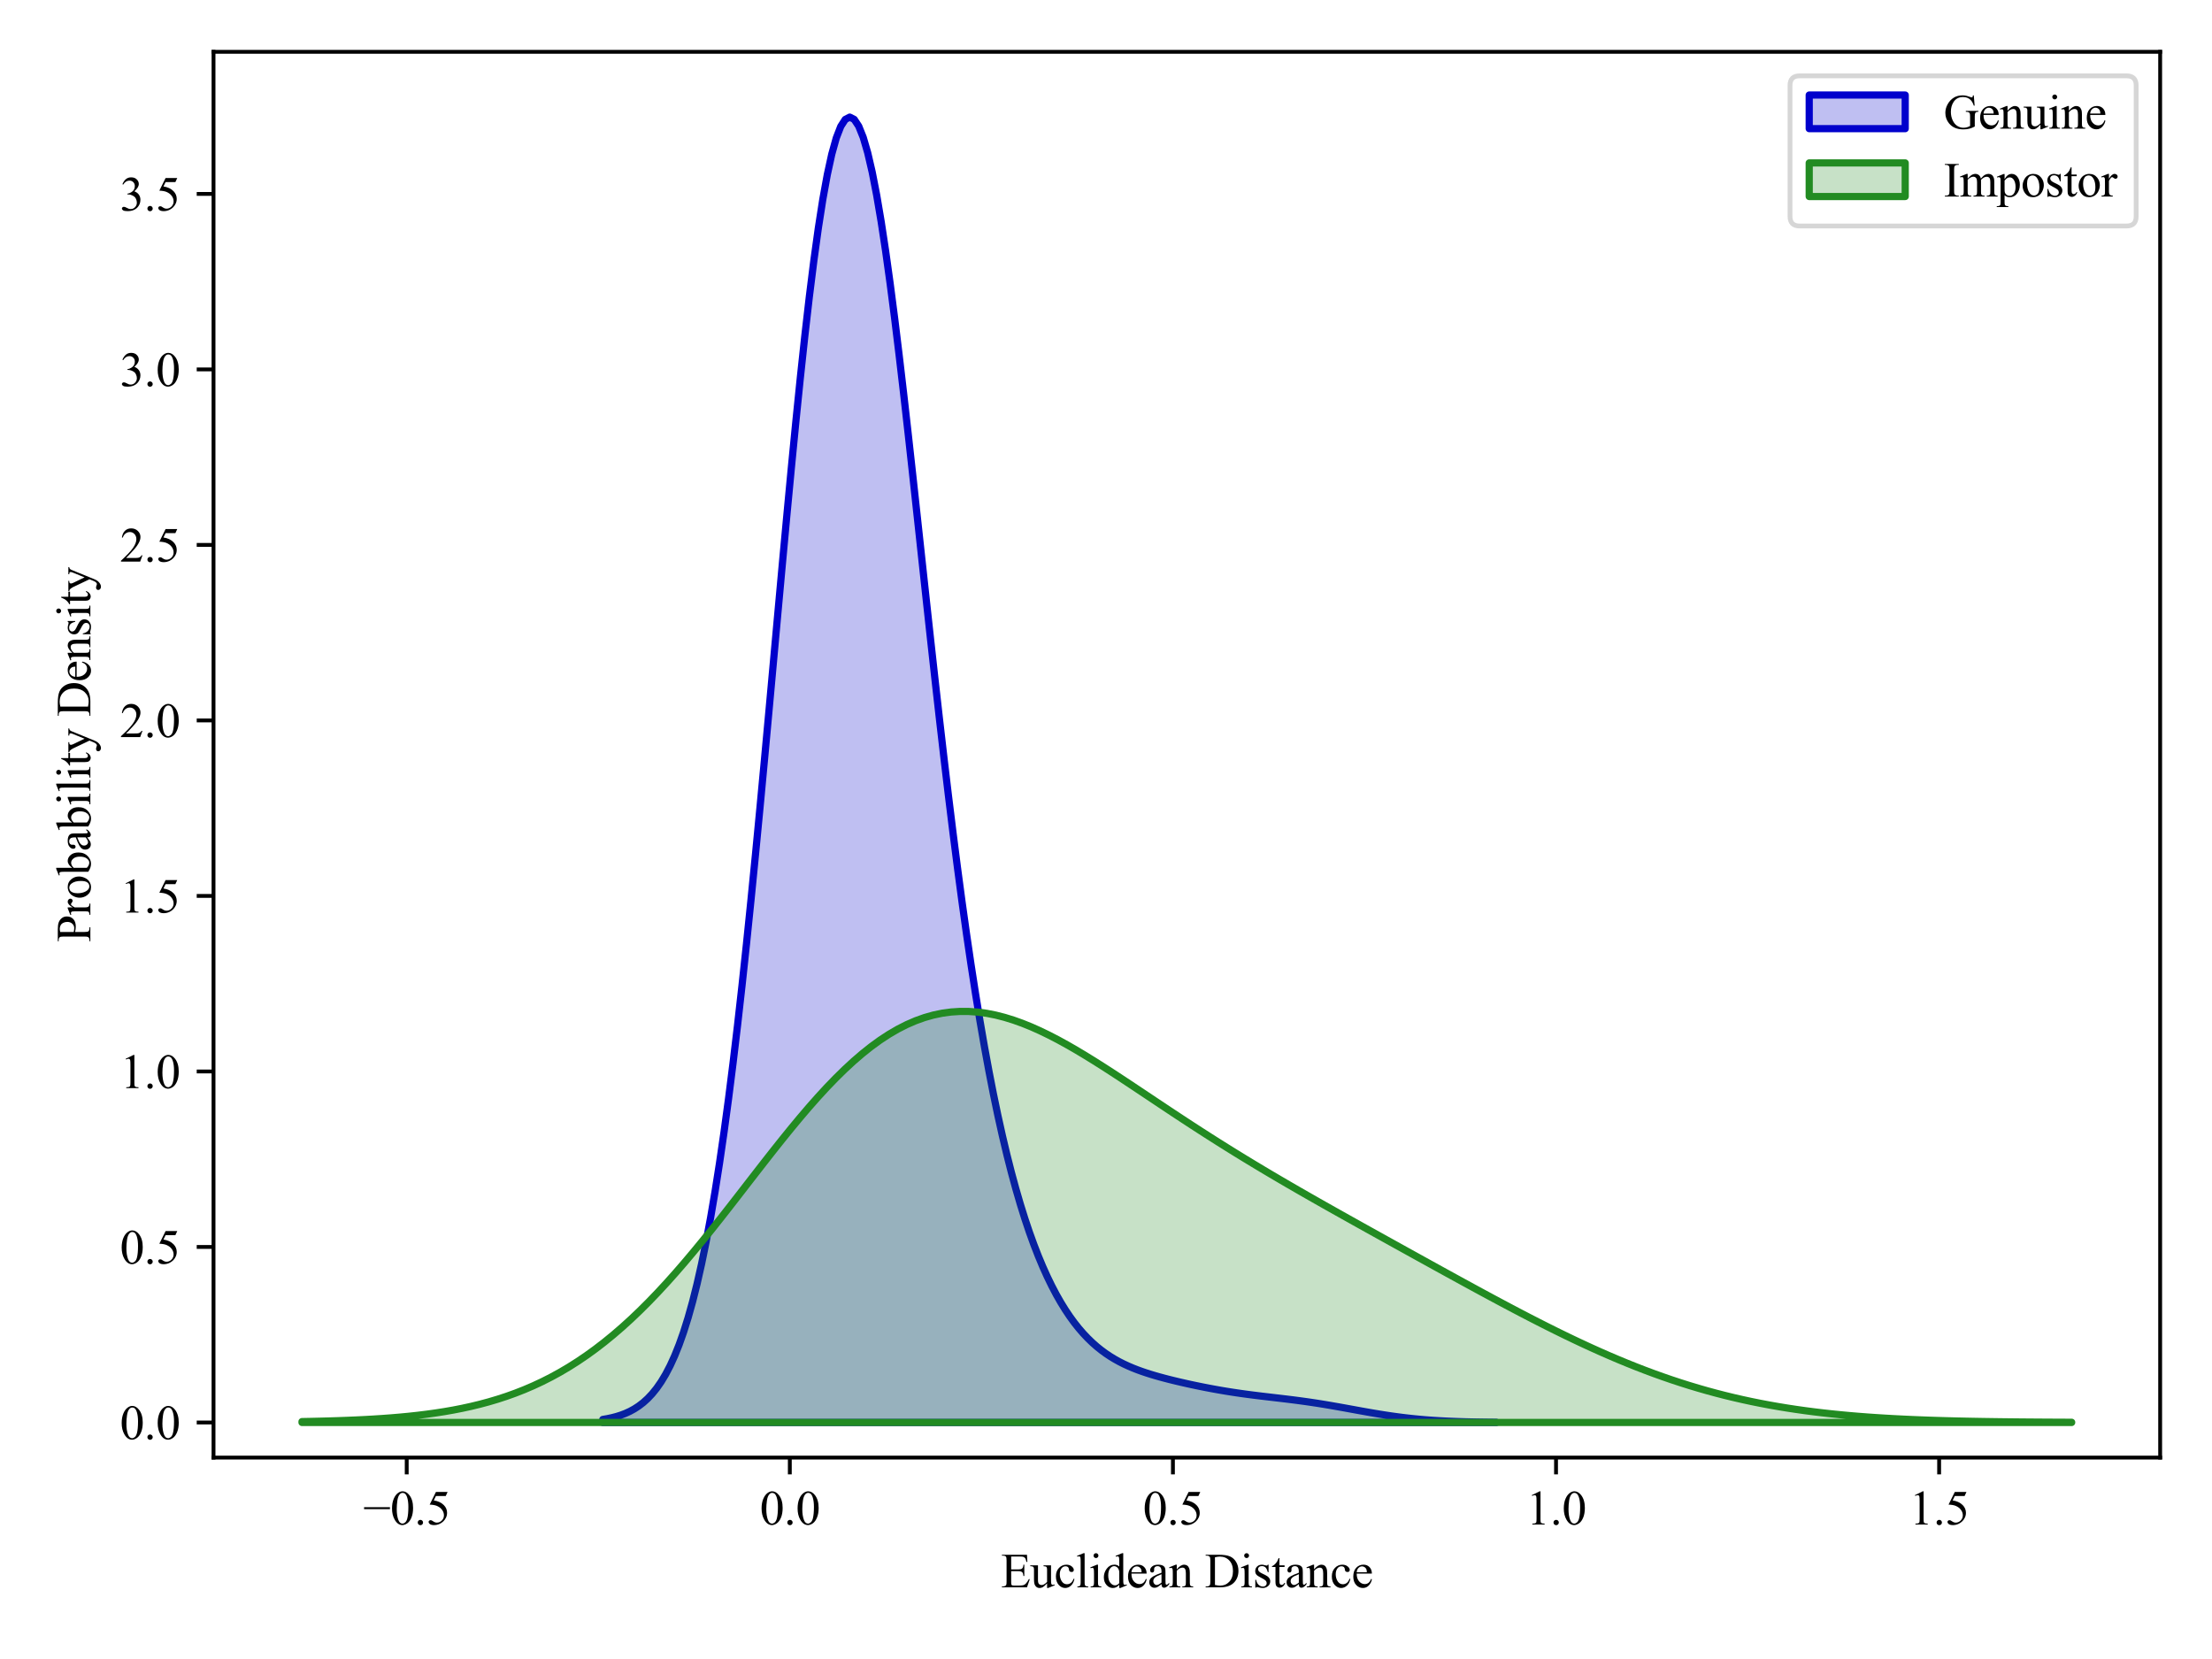 <?xml version="1.0" encoding="utf-8" standalone="no"?>
<!DOCTYPE svg PUBLIC "-//W3C//DTD SVG 1.1//EN"
  "http://www.w3.org/Graphics/SVG/1.1/DTD/svg11.dtd">
<svg xmlns:xlink="http://www.w3.org/1999/xlink" width="460.8pt" height="345.6pt" viewBox="0 0 460.8 345.6" xmlns="http://www.w3.org/2000/svg" version="1.1">
 <defs>
  <style type="text/css">*{stroke-linejoin: round; stroke-linecap: butt}</style>
 </defs>
 <g id="figure_1">
  <g id="patch_1">
   <path d="M 0 345.6 
L 460.8 345.6 
L 460.8 0 
L 0 0 
z
" style="fill: #ffffff"/>
  </g>
  <g id="axes_1">
   <g id="patch_2">
    <path d="M 44.48 303.64 
L 450 303.64 
L 450 10.8 
L 44.48 10.8 
z
" style="fill: #ffffff"/>
   </g>
   <g id="PolyCollection_1">
    <defs>
     <path id="ma645df0262" d="M 125.577 -49.909 
L 125.577 -49.272 
L 126.512 -49.272 
L 127.447 -49.272 
L 128.383 -49.272 
L 129.318 -49.272 
L 130.253 -49.272 
L 131.189 -49.272 
L 132.124 -49.272 
L 133.059 -49.272 
L 133.994 -49.272 
L 134.93 -49.272 
L 135.865 -49.272 
L 136.8 -49.272 
L 137.736 -49.272 
L 138.671 -49.272 
L 139.606 -49.272 
L 140.541 -49.272 
L 141.477 -49.272 
L 142.412 -49.272 
L 143.347 -49.272 
L 144.283 -49.272 
L 145.218 -49.272 
L 146.153 -49.272 
L 147.089 -49.272 
L 148.024 -49.272 
L 148.959 -49.272 
L 149.894 -49.272 
L 150.83 -49.272 
L 151.765 -49.272 
L 152.7 -49.272 
L 153.636 -49.272 
L 154.571 -49.272 
L 155.506 -49.272 
L 156.441 -49.272 
L 157.377 -49.272 
L 158.312 -49.272 
L 159.247 -49.272 
L 160.183 -49.272 
L 161.118 -49.272 
L 162.053 -49.272 
L 162.988 -49.272 
L 163.924 -49.272 
L 164.859 -49.272 
L 165.794 -49.272 
L 166.73 -49.272 
L 167.665 -49.272 
L 168.6 -49.272 
L 169.536 -49.272 
L 170.471 -49.272 
L 171.406 -49.272 
L 172.341 -49.272 
L 173.277 -49.272 
L 174.212 -49.272 
L 175.147 -49.272 
L 176.083 -49.272 
L 177.018 -49.272 
L 177.953 -49.272 
L 178.888 -49.272 
L 179.824 -49.272 
L 180.759 -49.272 
L 181.694 -49.272 
L 182.63 -49.272 
L 183.565 -49.272 
L 184.5 -49.272 
L 185.435 -49.272 
L 186.371 -49.272 
L 187.306 -49.272 
L 188.241 -49.272 
L 189.177 -49.272 
L 190.112 -49.272 
L 191.047 -49.272 
L 191.982 -49.272 
L 192.918 -49.272 
L 193.853 -49.272 
L 194.788 -49.272 
L 195.724 -49.272 
L 196.659 -49.272 
L 197.594 -49.272 
L 198.53 -49.272 
L 199.465 -49.272 
L 200.4 -49.272 
L 201.335 -49.272 
L 202.271 -49.272 
L 203.206 -49.272 
L 204.141 -49.272 
L 205.077 -49.272 
L 206.012 -49.272 
L 206.947 -49.272 
L 207.882 -49.272 
L 208.818 -49.272 
L 209.753 -49.272 
L 210.688 -49.272 
L 211.624 -49.272 
L 212.559 -49.272 
L 213.494 -49.272 
L 214.429 -49.272 
L 215.365 -49.272 
L 216.3 -49.272 
L 217.235 -49.272 
L 218.171 -49.272 
L 219.106 -49.272 
L 220.041 -49.272 
L 220.977 -49.272 
L 221.912 -49.272 
L 222.847 -49.272 
L 223.782 -49.272 
L 224.718 -49.272 
L 225.653 -49.272 
L 226.588 -49.272 
L 227.524 -49.272 
L 228.459 -49.272 
L 229.394 -49.272 
L 230.329 -49.272 
L 231.265 -49.272 
L 232.2 -49.272 
L 233.135 -49.272 
L 234.071 -49.272 
L 235.006 -49.272 
L 235.941 -49.272 
L 236.876 -49.272 
L 237.812 -49.272 
L 238.747 -49.272 
L 239.682 -49.272 
L 240.618 -49.272 
L 241.553 -49.272 
L 242.488 -49.272 
L 243.424 -49.272 
L 244.359 -49.272 
L 245.294 -49.272 
L 246.229 -49.272 
L 247.165 -49.272 
L 248.1 -49.272 
L 249.035 -49.272 
L 249.971 -49.272 
L 250.906 -49.272 
L 251.841 -49.272 
L 252.776 -49.272 
L 253.712 -49.272 
L 254.647 -49.272 
L 255.582 -49.272 
L 256.518 -49.272 
L 257.453 -49.272 
L 258.388 -49.272 
L 259.323 -49.272 
L 260.259 -49.272 
L 261.194 -49.272 
L 262.129 -49.272 
L 263.065 -49.272 
L 264 -49.272 
L 264.935 -49.272 
L 265.871 -49.272 
L 266.806 -49.272 
L 267.741 -49.272 
L 268.676 -49.272 
L 269.612 -49.272 
L 270.547 -49.272 
L 271.482 -49.272 
L 272.418 -49.272 
L 273.353 -49.272 
L 274.288 -49.272 
L 275.223 -49.272 
L 276.159 -49.272 
L 277.094 -49.272 
L 278.029 -49.272 
L 278.965 -49.272 
L 279.9 -49.272 
L 280.835 -49.272 
L 281.77 -49.272 
L 282.706 -49.272 
L 283.641 -49.272 
L 284.576 -49.272 
L 285.512 -49.272 
L 286.447 -49.272 
L 287.382 -49.272 
L 288.318 -49.272 
L 289.253 -49.272 
L 290.188 -49.272 
L 291.123 -49.272 
L 292.059 -49.272 
L 292.994 -49.272 
L 293.929 -49.272 
L 294.865 -49.272 
L 295.8 -49.272 
L 296.735 -49.272 
L 297.67 -49.272 
L 298.606 -49.272 
L 299.541 -49.272 
L 300.476 -49.272 
L 301.412 -49.272 
L 302.347 -49.272 
L 303.282 -49.272 
L 304.217 -49.272 
L 305.153 -49.272 
L 306.088 -49.272 
L 307.023 -49.272 
L 307.959 -49.272 
L 308.894 -49.272 
L 309.829 -49.272 
L 310.765 -49.272 
L 311.7 -49.272 
L 311.7 -49.311 
L 311.7 -49.311 
L 310.765 -49.32 
L 309.829 -49.33 
L 308.894 -49.342 
L 307.959 -49.357 
L 307.023 -49.375 
L 306.088 -49.395 
L 305.153 -49.419 
L 304.217 -49.446 
L 303.282 -49.478 
L 302.347 -49.514 
L 301.412 -49.556 
L 300.476 -49.603 
L 299.541 -49.656 
L 298.606 -49.715 
L 297.67 -49.781 
L 296.735 -49.855 
L 295.8 -49.935 
L 294.865 -50.024 
L 293.929 -50.12 
L 292.994 -50.225 
L 292.059 -50.337 
L 291.123 -50.458 
L 290.188 -50.586 
L 289.253 -50.722 
L 288.318 -50.864 
L 287.382 -51.013 
L 286.447 -51.168 
L 285.512 -51.327 
L 284.576 -51.491 
L 283.641 -51.658 
L 282.706 -51.827 
L 281.77 -51.998 
L 280.835 -52.168 
L 279.9 -52.338 
L 278.965 -52.506 
L 278.029 -52.671 
L 277.094 -52.833 
L 276.159 -52.991 
L 275.223 -53.144 
L 274.288 -53.292 
L 273.353 -53.434 
L 272.418 -53.571 
L 271.482 -53.702 
L 270.547 -53.828 
L 269.612 -53.95 
L 268.676 -54.067 
L 267.741 -54.181 
L 266.806 -54.293 
L 265.871 -54.402 
L 264.935 -54.511 
L 264 -54.621 
L 263.065 -54.731 
L 262.129 -54.844 
L 261.194 -54.96 
L 260.259 -55.08 
L 259.323 -55.205 
L 258.388 -55.335 
L 257.453 -55.471 
L 256.518 -55.613 
L 255.582 -55.762 
L 254.647 -55.917 
L 253.712 -56.079 
L 252.776 -56.247 
L 251.841 -56.422 
L 250.906 -56.603 
L 249.971 -56.79 
L 249.035 -56.983 
L 248.1 -57.182 
L 247.165 -57.387 
L 246.229 -57.599 
L 245.294 -57.816 
L 244.359 -58.041 
L 243.424 -58.274 
L 242.488 -58.517 
L 241.553 -58.77 
L 240.618 -59.035 
L 239.682 -59.316 
L 238.747 -59.613 
L 237.812 -59.931 
L 236.876 -60.272 
L 235.941 -60.64 
L 235.006 -61.04 
L 234.071 -61.474 
L 233.135 -61.949 
L 232.2 -62.469 
L 231.265 -63.038 
L 230.329 -63.663 
L 229.394 -64.35 
L 228.459 -65.103 
L 227.524 -65.929 
L 226.588 -66.834 
L 225.653 -67.824 
L 224.718 -68.906 
L 223.782 -70.086 
L 222.847 -71.372 
L 221.912 -72.77 
L 220.977 -74.287 
L 220.041 -75.931 
L 219.106 -77.711 
L 218.171 -79.634 
L 217.235 -81.709 
L 216.3 -83.946 
L 215.365 -86.355 
L 214.429 -88.946 
L 213.494 -91.731 
L 212.559 -94.721 
L 211.624 -97.93 
L 210.688 -101.368 
L 209.753 -105.051 
L 208.818 -108.99 
L 207.882 -113.198 
L 206.947 -117.689 
L 206.012 -122.473 
L 205.077 -127.562 
L 204.141 -132.963 
L 203.206 -138.684 
L 202.271 -144.729 
L 201.335 -151.098 
L 200.4 -157.789 
L 199.465 -164.796 
L 198.53 -172.105 
L 197.594 -179.701 
L 196.659 -187.562 
L 195.724 -195.658 
L 194.788 -203.957 
L 193.853 -212.419 
L 192.918 -220.996 
L 191.982 -229.637 
L 191.047 -238.285 
L 190.112 -246.875 
L 189.177 -255.342 
L 188.241 -263.614 
L 187.306 -271.616 
L 186.371 -279.273 
L 185.435 -286.509 
L 184.5 -293.246 
L 183.565 -299.41 
L 182.63 -304.93 
L 181.694 -309.738 
L 180.759 -313.772 
L 179.824 -316.979 
L 178.888 -319.31 
L 177.953 -320.727 
L 177.018 -321.203 
L 176.083 -320.72 
L 175.147 -319.27 
L 174.212 -316.859 
L 173.277 -313.5 
L 172.341 -309.222 
L 171.406 -304.061 
L 170.471 -298.065 
L 169.536 -291.289 
L 168.6 -283.8 
L 167.665 -275.67 
L 166.73 -266.974 
L 165.794 -257.798 
L 164.859 -248.225 
L 163.924 -238.342 
L 162.988 -228.238 
L 162.053 -217.999 
L 161.118 -207.707 
L 160.183 -197.444 
L 159.247 -187.285 
L 158.312 -177.3 
L 157.377 -167.553 
L 156.441 -158.099 
L 155.506 -148.989 
L 154.571 -140.264 
L 153.636 -131.958 
L 152.7 -124.097 
L 151.765 -116.7 
L 150.83 -109.78 
L 149.894 -103.342 
L 148.959 -97.385 
L 148.024 -91.903 
L 147.089 -86.886 
L 146.153 -82.317 
L 145.218 -78.18 
L 144.283 -74.452 
L 143.347 -71.111 
L 142.412 -68.131 
L 141.477 -65.488 
L 140.541 -63.155 
L 139.606 -61.106 
L 138.671 -59.316 
L 137.736 -57.759 
L 136.8 -56.413 
L 135.865 -55.253 
L 134.93 -54.26 
L 133.994 -53.414 
L 133.059 -52.696 
L 132.124 -52.09 
L 131.189 -51.581 
L 130.253 -51.156 
L 129.318 -50.802 
L 128.383 -50.509 
L 127.447 -50.268 
L 126.512 -50.07 
L 125.577 -49.909 
z
" style="stroke: #0000cc; stroke-width: 1.5"/>
    </defs>
    <g clip-path="url(#p8ea3ce24de)">
     <use xlink:href="#ma645df0262" x="0" y="345.6" style="fill: #0000cc; fill-opacity: 0.25; stroke: #0000cc; stroke-width: 1.5"/>
    </g>
   </g>
   <g id="PolyCollection_2">
    <defs>
     <path id="m3a29dff636" d="M 62.913 -49.457 
L 62.913 -49.272 
L 64.765 -49.272 
L 66.618 -49.272 
L 68.47 -49.272 
L 70.323 -49.272 
L 72.175 -49.272 
L 74.028 -49.272 
L 75.88 -49.272 
L 77.733 -49.272 
L 79.586 -49.272 
L 81.438 -49.272 
L 83.291 -49.272 
L 85.143 -49.272 
L 86.996 -49.272 
L 88.848 -49.272 
L 90.701 -49.272 
L 92.553 -49.272 
L 94.406 -49.272 
L 96.258 -49.272 
L 98.111 -49.272 
L 99.963 -49.272 
L 101.816 -49.272 
L 103.669 -49.272 
L 105.521 -49.272 
L 107.374 -49.272 
L 109.226 -49.272 
L 111.079 -49.272 
L 112.931 -49.272 
L 114.784 -49.272 
L 116.636 -49.272 
L 118.489 -49.272 
L 120.341 -49.272 
L 122.194 -49.272 
L 124.046 -49.272 
L 125.899 -49.272 
L 127.751 -49.272 
L 129.604 -49.272 
L 131.457 -49.272 
L 133.309 -49.272 
L 135.162 -49.272 
L 137.014 -49.272 
L 138.867 -49.272 
L 140.719 -49.272 
L 142.572 -49.272 
L 144.424 -49.272 
L 146.277 -49.272 
L 148.129 -49.272 
L 149.982 -49.272 
L 151.834 -49.272 
L 153.687 -49.272 
L 155.539 -49.272 
L 157.392 -49.272 
L 159.245 -49.272 
L 161.097 -49.272 
L 162.95 -49.272 
L 164.802 -49.272 
L 166.655 -49.272 
L 168.507 -49.272 
L 170.36 -49.272 
L 172.212 -49.272 
L 174.065 -49.272 
L 175.917 -49.272 
L 177.77 -49.272 
L 179.622 -49.272 
L 181.475 -49.272 
L 183.328 -49.272 
L 185.18 -49.272 
L 187.033 -49.272 
L 188.885 -49.272 
L 190.738 -49.272 
L 192.59 -49.272 
L 194.443 -49.272 
L 196.295 -49.272 
L 198.148 -49.272 
L 200 -49.272 
L 201.853 -49.272 
L 203.705 -49.272 
L 205.558 -49.272 
L 207.41 -49.272 
L 209.263 -49.272 
L 211.116 -49.272 
L 212.968 -49.272 
L 214.821 -49.272 
L 216.673 -49.272 
L 218.526 -49.272 
L 220.378 -49.272 
L 222.231 -49.272 
L 224.083 -49.272 
L 225.936 -49.272 
L 227.788 -49.272 
L 229.641 -49.272 
L 231.493 -49.272 
L 233.346 -49.272 
L 235.199 -49.272 
L 237.051 -49.272 
L 238.904 -49.272 
L 240.756 -49.272 
L 242.609 -49.272 
L 244.461 -49.272 
L 246.314 -49.272 
L 248.166 -49.272 
L 250.019 -49.272 
L 251.871 -49.272 
L 253.724 -49.272 
L 255.576 -49.272 
L 257.429 -49.272 
L 259.281 -49.272 
L 261.134 -49.272 
L 262.987 -49.272 
L 264.839 -49.272 
L 266.692 -49.272 
L 268.544 -49.272 
L 270.397 -49.272 
L 272.249 -49.272 
L 274.102 -49.272 
L 275.954 -49.272 
L 277.807 -49.272 
L 279.659 -49.272 
L 281.512 -49.272 
L 283.364 -49.272 
L 285.217 -49.272 
L 287.07 -49.272 
L 288.922 -49.272 
L 290.775 -49.272 
L 292.627 -49.272 
L 294.48 -49.272 
L 296.332 -49.272 
L 298.185 -49.272 
L 300.037 -49.272 
L 301.89 -49.272 
L 303.742 -49.272 
L 305.595 -49.272 
L 307.447 -49.272 
L 309.3 -49.272 
L 311.152 -49.272 
L 313.005 -49.272 
L 314.858 -49.272 
L 316.71 -49.272 
L 318.563 -49.272 
L 320.415 -49.272 
L 322.268 -49.272 
L 324.12 -49.272 
L 325.973 -49.272 
L 327.825 -49.272 
L 329.678 -49.272 
L 331.53 -49.272 
L 333.383 -49.272 
L 335.235 -49.272 
L 337.088 -49.272 
L 338.941 -49.272 
L 340.793 -49.272 
L 342.646 -49.272 
L 344.498 -49.272 
L 346.351 -49.272 
L 348.203 -49.272 
L 350.056 -49.272 
L 351.908 -49.272 
L 353.761 -49.272 
L 355.613 -49.272 
L 357.466 -49.272 
L 359.318 -49.272 
L 361.171 -49.272 
L 363.023 -49.272 
L 364.876 -49.272 
L 366.729 -49.272 
L 368.581 -49.272 
L 370.434 -49.272 
L 372.286 -49.272 
L 374.139 -49.272 
L 375.991 -49.272 
L 377.844 -49.272 
L 379.696 -49.272 
L 381.549 -49.272 
L 383.401 -49.272 
L 385.254 -49.272 
L 387.106 -49.272 
L 388.959 -49.272 
L 390.811 -49.272 
L 392.664 -49.272 
L 394.517 -49.272 
L 396.369 -49.272 
L 398.222 -49.272 
L 400.074 -49.272 
L 401.927 -49.272 
L 403.779 -49.272 
L 405.632 -49.272 
L 407.484 -49.272 
L 409.337 -49.272 
L 411.189 -49.272 
L 413.042 -49.272 
L 414.894 -49.272 
L 416.747 -49.272 
L 418.6 -49.272 
L 420.452 -49.272 
L 422.305 -49.272 
L 424.157 -49.272 
L 426.01 -49.272 
L 427.862 -49.272 
L 429.715 -49.272 
L 431.567 -49.272 
L 431.567 -49.312 
L 431.567 -49.312 
L 429.715 -49.319 
L 427.862 -49.328 
L 426.01 -49.338 
L 424.157 -49.35 
L 422.305 -49.364 
L 420.452 -49.38 
L 418.6 -49.399 
L 416.747 -49.42 
L 414.894 -49.445 
L 413.042 -49.473 
L 411.189 -49.505 
L 409.337 -49.542 
L 407.484 -49.584 
L 405.632 -49.631 
L 403.779 -49.684 
L 401.927 -49.744 
L 400.074 -49.812 
L 398.222 -49.887 
L 396.369 -49.972 
L 394.517 -50.066 
L 392.664 -50.171 
L 390.811 -50.287 
L 388.959 -50.415 
L 387.106 -50.557 
L 385.254 -50.713 
L 383.401 -50.884 
L 381.549 -51.071 
L 379.696 -51.275 
L 377.844 -51.497 
L 375.991 -51.738 
L 374.139 -51.999 
L 372.286 -52.281 
L 370.434 -52.585 
L 368.581 -52.911 
L 366.729 -53.261 
L 364.876 -53.635 
L 363.023 -54.034 
L 361.171 -54.458 
L 359.318 -54.908 
L 357.466 -55.385 
L 355.613 -55.888 
L 353.761 -56.419 
L 351.908 -56.976 
L 350.056 -57.561 
L 348.203 -58.172 
L 346.351 -58.811 
L 344.498 -59.476 
L 342.646 -60.167 
L 340.793 -60.884 
L 338.941 -61.626 
L 337.088 -62.392 
L 335.235 -63.181 
L 333.383 -63.993 
L 331.53 -64.826 
L 329.678 -65.679 
L 327.825 -66.552 
L 325.973 -67.443 
L 324.12 -68.351 
L 322.268 -69.275 
L 320.415 -70.212 
L 318.563 -71.163 
L 316.71 -72.126 
L 314.858 -73.099 
L 313.005 -74.082 
L 311.152 -75.072 
L 309.3 -76.07 
L 307.447 -77.074 
L 305.595 -78.083 
L 303.742 -79.096 
L 301.89 -80.112 
L 300.037 -81.131 
L 298.185 -82.152 
L 296.332 -83.175 
L 294.48 -84.199 
L 292.627 -85.224 
L 290.775 -86.25 
L 288.922 -87.277 
L 287.07 -88.305 
L 285.217 -89.334 
L 283.364 -90.365 
L 281.512 -91.399 
L 279.659 -92.435 
L 277.807 -93.475 
L 275.954 -94.519 
L 274.102 -95.568 
L 272.249 -96.624 
L 270.397 -97.687 
L 268.544 -98.757 
L 266.692 -99.837 
L 264.839 -100.926 
L 262.987 -102.027 
L 261.134 -103.139 
L 259.281 -104.263 
L 257.429 -105.399 
L 255.576 -106.549 
L 253.724 -107.712 
L 251.871 -108.888 
L 250.019 -110.077 
L 248.166 -111.277 
L 246.314 -112.489 
L 244.461 -113.709 
L 242.609 -114.938 
L 240.756 -116.172 
L 238.904 -117.408 
L 237.051 -118.644 
L 235.199 -119.876 
L 233.346 -121.1 
L 231.493 -122.311 
L 229.641 -123.504 
L 227.788 -124.674 
L 225.936 -125.816 
L 224.083 -126.922 
L 222.231 -127.986 
L 220.378 -129.002 
L 218.526 -129.961 
L 216.673 -130.858 
L 214.821 -131.685 
L 212.968 -132.434 
L 211.116 -133.097 
L 209.263 -133.668 
L 207.41 -134.14 
L 205.558 -134.505 
L 203.705 -134.757 
L 201.853 -134.892 
L 200 -134.902 
L 198.148 -134.784 
L 196.295 -134.534 
L 194.443 -134.148 
L 192.59 -133.624 
L 190.738 -132.961 
L 188.885 -132.158 
L 187.033 -131.215 
L 185.18 -130.135 
L 183.328 -128.92 
L 181.475 -127.573 
L 179.622 -126.098 
L 177.77 -124.501 
L 175.917 -122.789 
L 174.065 -120.968 
L 172.212 -119.046 
L 170.36 -117.032 
L 168.507 -114.934 
L 166.655 -112.763 
L 164.802 -110.529 
L 162.95 -108.242 
L 161.097 -105.913 
L 159.245 -103.552 
L 157.392 -101.17 
L 155.539 -98.778 
L 153.687 -96.385 
L 151.834 -94.003 
L 149.982 -91.64 
L 148.129 -89.307 
L 146.277 -87.01 
L 144.424 -84.76 
L 142.572 -82.562 
L 140.719 -80.423 
L 138.867 -78.351 
L 137.014 -76.348 
L 135.162 -74.421 
L 133.309 -72.573 
L 131.457 -70.806 
L 129.604 -69.123 
L 127.751 -67.525 
L 125.899 -66.013 
L 124.046 -64.586 
L 122.194 -63.246 
L 120.341 -61.99 
L 118.489 -60.817 
L 116.636 -59.725 
L 114.784 -58.712 
L 112.931 -57.774 
L 111.079 -56.91 
L 109.226 -56.116 
L 107.374 -55.388 
L 105.521 -54.723 
L 103.669 -54.118 
L 101.816 -53.569 
L 99.963 -53.071 
L 98.111 -52.623 
L 96.258 -52.219 
L 94.406 -51.857 
L 92.553 -51.534 
L 90.701 -51.246 
L 88.848 -50.99 
L 86.996 -50.763 
L 85.143 -50.562 
L 83.291 -50.386 
L 81.438 -50.231 
L 79.586 -50.095 
L 77.733 -49.977 
L 75.88 -49.874 
L 74.028 -49.785 
L 72.175 -49.708 
L 70.323 -49.641 
L 68.47 -49.584 
L 66.618 -49.535 
L 64.765 -49.493 
L 62.913 -49.457 
z
" style="stroke: #228b22; stroke-width: 1.5"/>
    </defs>
    <g clip-path="url(#p8ea3ce24de)">
     <use xlink:href="#m3a29dff636" x="0" y="345.6" style="fill: #228b22; fill-opacity: 0.25; stroke: #228b22; stroke-width: 1.5"/>
    </g>
   </g>
   <g id="matplotlib.axis_1">
    <g id="xtick_1">
     <g id="line2d_1">
      <defs>
       <path id="mc15cc93424" d="M 0 0 
L 0 3.5 
" style="stroke: #000000; stroke-width: 0.8"/>
      </defs>
      <g>
       <use xlink:href="#mc15cc93424" x="84.726" y="303.64" style="stroke: #000000; stroke-width: 0.8"/>
      </g>
     </g>
     <g id="text_1">
      <!-- −0.5 -->
      <g transform="translate(75.657 317.584) scale(0.1 -0.1)">
       <defs>
        <path id="TimesNewRomanPSMT-2212" d="M 3484 2000 
L 116 2000 
L 116 2256 
L 3484 2256 
L 3484 2000 
z
" transform="scale(0.016)"/>
        <path id="TimesNewRomanPSMT-30" d="M 231 2094 
Q 231 2819 450 3342 
Q 669 3866 1031 4122 
Q 1313 4325 1613 4325 
Q 2100 4325 2488 3828 
Q 2972 3213 2972 2159 
Q 2972 1422 2759 906 
Q 2547 391 2217 158 
Q 1888 -75 1581 -75 
Q 975 -75 572 641 
Q 231 1244 231 2094 
z
M 844 2016 
Q 844 1141 1059 588 
Q 1238 122 1591 122 
Q 1759 122 1940 273 
Q 2122 425 2216 781 
Q 2359 1319 2359 2297 
Q 2359 3022 2209 3506 
Q 2097 3866 1919 4016 
Q 1791 4119 1609 4119 
Q 1397 4119 1231 3928 
Q 1006 3669 925 3112 
Q 844 2556 844 2016 
z
" transform="scale(0.016)"/>
        <path id="TimesNewRomanPSMT-2e" d="M 800 606 
Q 947 606 1047 504 
Q 1147 403 1147 259 
Q 1147 116 1045 14 
Q 944 -88 800 -88 
Q 656 -88 554 14 
Q 453 116 453 259 
Q 453 406 554 506 
Q 656 606 800 606 
z
" transform="scale(0.016)"/>
        <path id="TimesNewRomanPSMT-35" d="M 2778 4238 
L 2534 3706 
L 1259 3706 
L 981 3138 
Q 1809 3016 2294 2522 
Q 2709 2097 2709 1522 
Q 2709 1188 2573 903 
Q 2438 619 2231 419 
Q 2025 219 1772 97 
Q 1413 -75 1034 -75 
Q 653 -75 479 54 
Q 306 184 306 341 
Q 306 428 378 495 
Q 450 563 559 563 
Q 641 563 702 538 
Q 763 513 909 409 
Q 1144 247 1384 247 
Q 1750 247 2026 523 
Q 2303 800 2303 1197 
Q 2303 1581 2056 1914 
Q 1809 2247 1375 2428 
Q 1034 2569 447 2591 
L 1259 4238 
L 2778 4238 
z
" transform="scale(0.016)"/>
       </defs>
       <use xlink:href="#TimesNewRomanPSMT-2212"/>
       <use xlink:href="#TimesNewRomanPSMT-30" x="56.396"/>
       <use xlink:href="#TimesNewRomanPSMT-2e" x="106.396"/>
       <use xlink:href="#TimesNewRomanPSMT-35" x="131.396"/>
      </g>
     </g>
    </g>
    <g id="xtick_2">
     <g id="line2d_2">
      <g>
       <use xlink:href="#mc15cc93424" x="164.533" y="303.64" style="stroke: #000000; stroke-width: 0.8"/>
      </g>
     </g>
     <g id="text_2">
      <!-- 0.0 -->
      <g transform="translate(158.283 317.584) scale(0.1 -0.1)">
       <use xlink:href="#TimesNewRomanPSMT-30"/>
       <use xlink:href="#TimesNewRomanPSMT-2e" x="50"/>
       <use xlink:href="#TimesNewRomanPSMT-30" x="75"/>
      </g>
     </g>
    </g>
    <g id="xtick_3">
     <g id="line2d_3">
      <g>
       <use xlink:href="#mc15cc93424" x="244.341" y="303.64" style="stroke: #000000; stroke-width: 0.8"/>
      </g>
     </g>
     <g id="text_3">
      <!-- 0.5 -->
      <g transform="translate(238.091 317.584) scale(0.1 -0.1)">
       <use xlink:href="#TimesNewRomanPSMT-30"/>
       <use xlink:href="#TimesNewRomanPSMT-2e" x="50"/>
       <use xlink:href="#TimesNewRomanPSMT-35" x="75"/>
      </g>
     </g>
    </g>
    <g id="xtick_4">
     <g id="line2d_4">
      <g>
       <use xlink:href="#mc15cc93424" x="324.148" y="303.64" style="stroke: #000000; stroke-width: 0.8"/>
      </g>
     </g>
     <g id="text_4">
      <!-- 1.0 -->
      <g transform="translate(317.898 317.584) scale(0.1 -0.1)">
       <defs>
        <path id="TimesNewRomanPSMT-31" d="M 750 3822 
L 1781 4325 
L 1884 4325 
L 1884 747 
Q 1884 391 1914 303 
Q 1944 216 2037 169 
Q 2131 122 2419 116 
L 2419 0 
L 825 0 
L 825 116 
Q 1125 122 1212 167 
Q 1300 213 1334 289 
Q 1369 366 1369 747 
L 1369 3034 
Q 1369 3497 1338 3628 
Q 1316 3728 1258 3775 
Q 1200 3822 1119 3822 
Q 1003 3822 797 3725 
L 750 3822 
z
" transform="scale(0.016)"/>
       </defs>
       <use xlink:href="#TimesNewRomanPSMT-31"/>
       <use xlink:href="#TimesNewRomanPSMT-2e" x="50"/>
       <use xlink:href="#TimesNewRomanPSMT-30" x="75"/>
      </g>
     </g>
    </g>
    <g id="xtick_5">
     <g id="line2d_5">
      <g>
       <use xlink:href="#mc15cc93424" x="403.955" y="303.64" style="stroke: #000000; stroke-width: 0.8"/>
      </g>
     </g>
     <g id="text_5">
      <!-- 1.5 -->
      <g transform="translate(397.705 317.584) scale(0.1 -0.1)">
       <use xlink:href="#TimesNewRomanPSMT-31"/>
       <use xlink:href="#TimesNewRomanPSMT-2e" x="50"/>
       <use xlink:href="#TimesNewRomanPSMT-35" x="75"/>
      </g>
     </g>
    </g>
    <g id="text_6">
     <!-- Euclidean Distance -->
     <g transform="translate(208.506 330.667) scale(0.1 -0.1)">
      <defs>
       <path id="TimesNewRomanPSMT-45" d="M 1338 4006 
L 1338 2331 
L 2269 2331 
Q 2631 2331 2753 2441 
Q 2916 2584 2934 2947 
L 3050 2947 
L 3050 1472 
L 2934 1472 
Q 2891 1781 2847 1869 
Q 2791 1978 2662 2040 
Q 2534 2103 2269 2103 
L 1338 2103 
L 1338 706 
Q 1338 425 1363 364 
Q 1388 303 1450 267 
Q 1513 231 1688 231 
L 2406 231 
Q 2766 231 2928 281 
Q 3091 331 3241 478 
Q 3434 672 3638 1063 
L 3763 1063 
L 3397 0 
L 131 0 
L 131 116 
L 281 116 
Q 431 116 566 188 
Q 666 238 702 338 
Q 738 438 738 747 
L 738 3500 
Q 738 3903 656 3997 
Q 544 4122 281 4122 
L 131 4122 
L 131 4238 
L 3397 4238 
L 3444 3309 
L 3322 3309 
Q 3256 3644 3176 3769 
Q 3097 3894 2941 3959 
Q 2816 4006 2500 4006 
L 1338 4006 
z
" transform="scale(0.016)"/>
       <path id="TimesNewRomanPSMT-75" d="M 2709 2863 
L 2709 1128 
Q 2709 631 2732 520 
Q 2756 409 2807 365 
Q 2859 322 2928 322 
Q 3025 322 3147 375 
L 3191 266 
L 2334 -88 
L 2194 -88 
L 2194 519 
Q 1825 119 1631 15 
Q 1438 -88 1222 -88 
Q 981 -88 804 51 
Q 628 191 559 409 
Q 491 628 491 1028 
L 491 2306 
Q 491 2509 447 2587 
Q 403 2666 317 2708 
Q 231 2750 6 2747 
L 6 2863 
L 1009 2863 
L 1009 947 
Q 1009 547 1148 422 
Q 1288 297 1484 297 
Q 1619 297 1789 381 
Q 1959 466 2194 703 
L 2194 2325 
Q 2194 2569 2105 2655 
Q 2016 2741 1734 2747 
L 1734 2863 
L 2709 2863 
z
" transform="scale(0.016)"/>
       <path id="TimesNewRomanPSMT-63" d="M 2631 1088 
Q 2516 522 2178 217 
Q 1841 -88 1431 -88 
Q 944 -88 581 321 
Q 219 731 219 1428 
Q 219 2103 620 2525 
Q 1022 2947 1584 2947 
Q 2006 2947 2278 2723 
Q 2550 2500 2550 2259 
Q 2550 2141 2473 2067 
Q 2397 1994 2259 1994 
Q 2075 1994 1981 2113 
Q 1928 2178 1911 2362 
Q 1894 2547 1784 2644 
Q 1675 2738 1481 2738 
Q 1169 2738 978 2506 
Q 725 2200 725 1697 
Q 725 1184 976 792 
Q 1228 400 1656 400 
Q 1963 400 2206 609 
Q 2378 753 2541 1131 
L 2631 1088 
z
" transform="scale(0.016)"/>
       <path id="TimesNewRomanPSMT-6c" d="M 1184 4444 
L 1184 647 
Q 1184 378 1223 290 
Q 1263 203 1344 158 
Q 1425 113 1647 113 
L 1647 0 
L 244 0 
L 244 113 
Q 441 113 512 153 
Q 584 194 625 287 
Q 666 381 666 647 
L 666 3247 
Q 666 3731 644 3842 
Q 622 3953 573 3993 
Q 525 4034 450 4034 
Q 369 4034 244 3984 
L 191 4094 
L 1044 4444 
L 1184 4444 
z
" transform="scale(0.016)"/>
       <path id="TimesNewRomanPSMT-69" d="M 928 4444 
Q 1059 4444 1151 4351 
Q 1244 4259 1244 4128 
Q 1244 3997 1151 3903 
Q 1059 3809 928 3809 
Q 797 3809 703 3903 
Q 609 3997 609 4128 
Q 609 4259 701 4351 
Q 794 4444 928 4444 
z
M 1188 2947 
L 1188 647 
Q 1188 378 1227 289 
Q 1266 200 1342 156 
Q 1419 113 1622 113 
L 1622 0 
L 231 0 
L 231 113 
Q 441 113 512 153 
Q 584 194 626 287 
Q 669 381 669 647 
L 669 1750 
Q 669 2216 641 2353 
Q 619 2453 572 2492 
Q 525 2531 444 2531 
Q 356 2531 231 2484 
L 188 2597 
L 1050 2947 
L 1188 2947 
z
" transform="scale(0.016)"/>
       <path id="TimesNewRomanPSMT-64" d="M 2222 322 
Q 2013 103 1813 7 
Q 1613 -88 1381 -88 
Q 913 -88 563 304 
Q 213 697 213 1313 
Q 213 1928 600 2439 
Q 988 2950 1597 2950 
Q 1975 2950 2222 2709 
L 2222 3238 
Q 2222 3728 2198 3840 
Q 2175 3953 2125 3993 
Q 2075 4034 2000 4034 
Q 1919 4034 1784 3984 
L 1744 4094 
L 2597 4444 
L 2738 4444 
L 2738 1134 
Q 2738 631 2761 520 
Q 2784 409 2836 365 
Q 2888 322 2956 322 
Q 3041 322 3181 375 
L 3216 266 
L 2366 -88 
L 2222 -88 
L 2222 322 
z
M 2222 541 
L 2222 2016 
Q 2203 2228 2109 2403 
Q 2016 2578 1861 2667 
Q 1706 2756 1559 2756 
Q 1284 2756 1069 2509 
Q 784 2184 784 1559 
Q 784 928 1059 592 
Q 1334 256 1672 256 
Q 1956 256 2222 541 
z
" transform="scale(0.016)"/>
       <path id="TimesNewRomanPSMT-65" d="M 681 1784 
Q 678 1147 991 784 
Q 1303 422 1725 422 
Q 2006 422 2214 576 
Q 2422 731 2563 1106 
L 2659 1044 
Q 2594 616 2278 264 
Q 1963 -88 1488 -88 
Q 972 -88 605 314 
Q 238 716 238 1394 
Q 238 2128 614 2539 
Q 991 2950 1559 2950 
Q 2041 2950 2350 2633 
Q 2659 2316 2659 1784 
L 681 1784 
z
M 681 1966 
L 2006 1966 
Q 1991 2241 1941 2353 
Q 1863 2528 1708 2628 
Q 1553 2728 1384 2728 
Q 1125 2728 920 2526 
Q 716 2325 681 1966 
z
" transform="scale(0.016)"/>
       <path id="TimesNewRomanPSMT-61" d="M 1822 413 
Q 1381 72 1269 19 
Q 1100 -59 909 -59 
Q 613 -59 420 144 
Q 228 347 228 678 
Q 228 888 322 1041 
Q 450 1253 767 1440 
Q 1084 1628 1822 1897 
L 1822 2009 
Q 1822 2438 1686 2597 
Q 1550 2756 1291 2756 
Q 1094 2756 978 2650 
Q 859 2544 859 2406 
L 866 2225 
Q 866 2081 792 2003 
Q 719 1925 600 1925 
Q 484 1925 411 2006 
Q 338 2088 338 2228 
Q 338 2497 613 2722 
Q 888 2947 1384 2947 
Q 1766 2947 2009 2819 
Q 2194 2722 2281 2516 
Q 2338 2381 2338 1966 
L 2338 994 
Q 2338 584 2353 492 
Q 2369 400 2405 369 
Q 2441 338 2488 338 
Q 2538 338 2575 359 
Q 2641 400 2828 588 
L 2828 413 
Q 2478 -56 2159 -56 
Q 2006 -56 1915 50 
Q 1825 156 1822 413 
z
M 1822 616 
L 1822 1706 
Q 1350 1519 1213 1441 
Q 966 1303 859 1153 
Q 753 1003 753 825 
Q 753 600 887 451 
Q 1022 303 1197 303 
Q 1434 303 1822 616 
z
" transform="scale(0.016)"/>
       <path id="TimesNewRomanPSMT-6e" d="M 1034 2341 
Q 1538 2947 1994 2947 
Q 2228 2947 2397 2830 
Q 2566 2713 2666 2444 
Q 2734 2256 2734 1869 
L 2734 647 
Q 2734 375 2778 278 
Q 2813 200 2889 156 
Q 2966 113 3172 113 
L 3172 0 
L 1756 0 
L 1756 113 
L 1816 113 
Q 2016 113 2095 173 
Q 2175 234 2206 353 
Q 2219 400 2219 647 
L 2219 1819 
Q 2219 2209 2117 2386 
Q 2016 2563 1775 2563 
Q 1403 2563 1034 2156 
L 1034 647 
Q 1034 356 1069 288 
Q 1113 197 1189 155 
Q 1266 113 1500 113 
L 1500 0 
L 84 0 
L 84 113 
L 147 113 
Q 366 113 442 223 
Q 519 334 519 647 
L 519 1709 
Q 519 2225 495 2337 
Q 472 2450 423 2490 
Q 375 2531 294 2531 
Q 206 2531 84 2484 
L 38 2597 
L 900 2947 
L 1034 2947 
L 1034 2341 
z
" transform="scale(0.016)"/>
       <path id="TimesNewRomanPSMT-20" transform="scale(0.016)"/>
       <path id="TimesNewRomanPSMT-44" d="M 109 0 
L 109 116 
L 269 116 
Q 538 116 650 288 
Q 719 391 719 750 
L 719 3488 
Q 719 3884 631 3984 
Q 509 4122 269 4122 
L 109 4122 
L 109 4238 
L 1834 4238 
Q 2784 4238 3279 4022 
Q 3775 3806 4076 3303 
Q 4378 2800 4378 2141 
Q 4378 1256 3841 663 
Q 3238 0 2003 0 
L 109 0 
z
M 1319 306 
Q 1716 219 1984 219 
Q 2709 219 3187 728 
Q 3666 1238 3666 2109 
Q 3666 2988 3187 3494 
Q 2709 4000 1959 4000 
Q 1678 4000 1319 3909 
L 1319 306 
z
" transform="scale(0.016)"/>
       <path id="TimesNewRomanPSMT-73" d="M 2050 2947 
L 2050 1972 
L 1947 1972 
Q 1828 2431 1642 2597 
Q 1456 2763 1169 2763 
Q 950 2763 815 2647 
Q 681 2531 681 2391 
Q 681 2216 781 2091 
Q 878 1963 1175 1819 
L 1631 1597 
Q 2266 1288 2266 781 
Q 2266 391 1970 151 
Q 1675 -88 1309 -88 
Q 1047 -88 709 6 
Q 606 38 541 38 
Q 469 38 428 -44 
L 325 -44 
L 325 978 
L 428 978 
Q 516 541 762 319 
Q 1009 97 1316 97 
Q 1531 97 1667 223 
Q 1803 350 1803 528 
Q 1803 744 1651 891 
Q 1500 1038 1047 1263 
Q 594 1488 453 1669 
Q 313 1847 313 2119 
Q 313 2472 555 2709 
Q 797 2947 1181 2947 
Q 1350 2947 1591 2875 
Q 1750 2828 1803 2828 
Q 1853 2828 1881 2850 
Q 1909 2872 1947 2947 
L 2050 2947 
z
" transform="scale(0.016)"/>
       <path id="TimesNewRomanPSMT-74" d="M 1031 3803 
L 1031 2863 
L 1700 2863 
L 1700 2644 
L 1031 2644 
L 1031 788 
Q 1031 509 1111 412 
Q 1191 316 1316 316 
Q 1419 316 1516 380 
Q 1613 444 1666 569 
L 1788 569 
Q 1678 263 1478 108 
Q 1278 -47 1066 -47 
Q 922 -47 784 33 
Q 647 113 581 261 
Q 516 409 516 719 
L 516 2644 
L 63 2644 
L 63 2747 
Q 234 2816 414 2980 
Q 594 3144 734 3369 
Q 806 3488 934 3803 
L 1031 3803 
z
" transform="scale(0.016)"/>
      </defs>
      <use xlink:href="#TimesNewRomanPSMT-45"/>
      <use xlink:href="#TimesNewRomanPSMT-75" x="61.084"/>
      <use xlink:href="#TimesNewRomanPSMT-63" x="111.084"/>
      <use xlink:href="#TimesNewRomanPSMT-6c" x="155.469"/>
      <use xlink:href="#TimesNewRomanPSMT-69" x="183.252"/>
      <use xlink:href="#TimesNewRomanPSMT-64" x="211.035"/>
      <use xlink:href="#TimesNewRomanPSMT-65" x="261.035"/>
      <use xlink:href="#TimesNewRomanPSMT-61" x="305.42"/>
      <use xlink:href="#TimesNewRomanPSMT-6e" x="349.805"/>
      <use xlink:href="#TimesNewRomanPSMT-20" x="399.805"/>
      <use xlink:href="#TimesNewRomanPSMT-44" x="424.805"/>
      <use xlink:href="#TimesNewRomanPSMT-69" x="497.021"/>
      <use xlink:href="#TimesNewRomanPSMT-73" x="524.805"/>
      <use xlink:href="#TimesNewRomanPSMT-74" x="563.721"/>
      <use xlink:href="#TimesNewRomanPSMT-61" x="591.504"/>
      <use xlink:href="#TimesNewRomanPSMT-6e" x="635.889"/>
      <use xlink:href="#TimesNewRomanPSMT-63" x="685.889"/>
      <use xlink:href="#TimesNewRomanPSMT-65" x="730.273"/>
     </g>
    </g>
   </g>
   <g id="matplotlib.axis_2">
    <g id="ytick_1">
     <g id="line2d_6">
      <defs>
       <path id="m8e8a60a31b" d="M 0 0 
L -3.5 0 
" style="stroke: #000000; stroke-width: 0.8"/>
      </defs>
      <g>
       <use xlink:href="#m8e8a60a31b" x="44.48" y="296.328" style="stroke: #000000; stroke-width: 0.8"/>
      </g>
     </g>
     <g id="text_7">
      <!-- 0.0 -->
      <g transform="translate(24.98 299.799) scale(0.1 -0.1)">
       <use xlink:href="#TimesNewRomanPSMT-30"/>
       <use xlink:href="#TimesNewRomanPSMT-2e" x="50"/>
       <use xlink:href="#TimesNewRomanPSMT-30" x="75"/>
      </g>
     </g>
    </g>
    <g id="ytick_2">
     <g id="line2d_7">
      <g>
       <use xlink:href="#m8e8a60a31b" x="44.48" y="259.765" style="stroke: #000000; stroke-width: 0.8"/>
      </g>
     </g>
     <g id="text_8">
      <!-- 0.5 -->
      <g transform="translate(24.98 263.237) scale(0.1 -0.1)">
       <use xlink:href="#TimesNewRomanPSMT-30"/>
       <use xlink:href="#TimesNewRomanPSMT-2e" x="50"/>
       <use xlink:href="#TimesNewRomanPSMT-35" x="75"/>
      </g>
     </g>
    </g>
    <g id="ytick_3">
     <g id="line2d_8">
      <g>
       <use xlink:href="#m8e8a60a31b" x="44.48" y="223.203" style="stroke: #000000; stroke-width: 0.8"/>
      </g>
     </g>
     <g id="text_9">
      <!-- 1.0 -->
      <g transform="translate(24.98 226.675) scale(0.1 -0.1)">
       <use xlink:href="#TimesNewRomanPSMT-31"/>
       <use xlink:href="#TimesNewRomanPSMT-2e" x="50"/>
       <use xlink:href="#TimesNewRomanPSMT-30" x="75"/>
      </g>
     </g>
    </g>
    <g id="ytick_4">
     <g id="line2d_9">
      <g>
       <use xlink:href="#m8e8a60a31b" x="44.48" y="186.641" style="stroke: #000000; stroke-width: 0.8"/>
      </g>
     </g>
     <g id="text_10">
      <!-- 1.5 -->
      <g transform="translate(24.98 190.113) scale(0.1 -0.1)">
       <use xlink:href="#TimesNewRomanPSMT-31"/>
       <use xlink:href="#TimesNewRomanPSMT-2e" x="50"/>
       <use xlink:href="#TimesNewRomanPSMT-35" x="75"/>
      </g>
     </g>
    </g>
    <g id="ytick_5">
     <g id="line2d_10">
      <g>
       <use xlink:href="#m8e8a60a31b" x="44.48" y="150.079" style="stroke: #000000; stroke-width: 0.8"/>
      </g>
     </g>
     <g id="text_11">
      <!-- 2.0 -->
      <g transform="translate(24.98 153.551) scale(0.1 -0.1)">
       <defs>
        <path id="TimesNewRomanPSMT-32" d="M 2934 816 
L 2638 0 
L 138 0 
L 138 116 
Q 1241 1122 1691 1759 
Q 2141 2397 2141 2925 
Q 2141 3328 1894 3587 
Q 1647 3847 1303 3847 
Q 991 3847 742 3664 
Q 494 3481 375 3128 
L 259 3128 
Q 338 3706 661 4015 
Q 984 4325 1469 4325 
Q 1984 4325 2329 3994 
Q 2675 3663 2675 3213 
Q 2675 2891 2525 2569 
Q 2294 2063 1775 1497 
Q 997 647 803 472 
L 1909 472 
Q 2247 472 2383 497 
Q 2519 522 2628 598 
Q 2738 675 2819 816 
L 2934 816 
z
" transform="scale(0.016)"/>
       </defs>
       <use xlink:href="#TimesNewRomanPSMT-32"/>
       <use xlink:href="#TimesNewRomanPSMT-2e" x="50"/>
       <use xlink:href="#TimesNewRomanPSMT-30" x="75"/>
      </g>
     </g>
    </g>
    <g id="ytick_6">
     <g id="line2d_11">
      <g>
       <use xlink:href="#m8e8a60a31b" x="44.48" y="113.517" style="stroke: #000000; stroke-width: 0.8"/>
      </g>
     </g>
     <g id="text_12">
      <!-- 2.5 -->
      <g transform="translate(24.98 116.989) scale(0.1 -0.1)">
       <use xlink:href="#TimesNewRomanPSMT-32"/>
       <use xlink:href="#TimesNewRomanPSMT-2e" x="50"/>
       <use xlink:href="#TimesNewRomanPSMT-35" x="75"/>
      </g>
     </g>
    </g>
    <g id="ytick_7">
     <g id="line2d_12">
      <g>
       <use xlink:href="#m8e8a60a31b" x="44.48" y="76.955" style="stroke: #000000; stroke-width: 0.8"/>
      </g>
     </g>
     <g id="text_13">
      <!-- 3.0 -->
      <g transform="translate(24.98 80.427) scale(0.1 -0.1)">
       <defs>
        <path id="TimesNewRomanPSMT-33" d="M 325 3431 
Q 506 3859 782 4092 
Q 1059 4325 1472 4325 
Q 1981 4325 2253 3994 
Q 2459 3747 2459 3466 
Q 2459 3003 1878 2509 
Q 2269 2356 2469 2072 
Q 2669 1788 2669 1403 
Q 2669 853 2319 450 
Q 1863 -75 997 -75 
Q 569 -75 414 31 
Q 259 138 259 259 
Q 259 350 332 419 
Q 406 488 509 488 
Q 588 488 669 463 
Q 722 447 909 348 
Q 1097 250 1169 231 
Q 1284 197 1416 197 
Q 1734 197 1970 444 
Q 2206 691 2206 1028 
Q 2206 1275 2097 1509 
Q 2016 1684 1919 1775 
Q 1784 1900 1550 2001 
Q 1316 2103 1072 2103 
L 972 2103 
L 972 2197 
Q 1219 2228 1467 2375 
Q 1716 2522 1828 2728 
Q 1941 2934 1941 3181 
Q 1941 3503 1739 3701 
Q 1538 3900 1238 3900 
Q 753 3900 428 3381 
L 325 3431 
z
" transform="scale(0.016)"/>
       </defs>
       <use xlink:href="#TimesNewRomanPSMT-33"/>
       <use xlink:href="#TimesNewRomanPSMT-2e" x="50"/>
       <use xlink:href="#TimesNewRomanPSMT-30" x="75"/>
      </g>
     </g>
    </g>
    <g id="ytick_8">
     <g id="line2d_13">
      <g>
       <use xlink:href="#m8e8a60a31b" x="44.48" y="40.393" style="stroke: #000000; stroke-width: 0.8"/>
      </g>
     </g>
     <g id="text_14">
      <!-- 3.5 -->
      <g transform="translate(24.98 43.864) scale(0.1 -0.1)">
       <use xlink:href="#TimesNewRomanPSMT-33"/>
       <use xlink:href="#TimesNewRomanPSMT-2e" x="50"/>
       <use xlink:href="#TimesNewRomanPSMT-35" x="75"/>
      </g>
     </g>
    </g>
    <g id="text_15">
     <!-- Probability Density -->
     <g transform="translate(18.822 196.246) rotate(-90) scale(0.1 -0.1)">
      <defs>
       <path id="TimesNewRomanPSMT-50" d="M 1313 1984 
L 1313 750 
Q 1313 350 1400 253 
Q 1519 116 1759 116 
L 1922 116 
L 1922 0 
L 106 0 
L 106 116 
L 266 116 
Q 534 116 650 291 
Q 713 388 713 750 
L 713 3488 
Q 713 3888 628 3984 
Q 506 4122 266 4122 
L 106 4122 
L 106 4238 
L 1659 4238 
Q 2228 4238 2556 4120 
Q 2884 4003 3109 3725 
Q 3334 3447 3334 3066 
Q 3334 2547 2992 2222 
Q 2650 1897 2025 1897 
Q 1872 1897 1694 1919 
Q 1516 1941 1313 1984 
z
M 1313 2163 
Q 1478 2131 1606 2115 
Q 1734 2100 1825 2100 
Q 2150 2100 2386 2351 
Q 2622 2603 2622 3003 
Q 2622 3278 2509 3514 
Q 2397 3750 2190 3867 
Q 1984 3984 1722 3984 
Q 1563 3984 1313 3925 
L 1313 2163 
z
" transform="scale(0.016)"/>
       <path id="TimesNewRomanPSMT-72" d="M 1038 2947 
L 1038 2303 
Q 1397 2947 1775 2947 
Q 1947 2947 2059 2842 
Q 2172 2738 2172 2600 
Q 2172 2478 2090 2393 
Q 2009 2309 1897 2309 
Q 1788 2309 1652 2417 
Q 1516 2525 1450 2525 
Q 1394 2525 1328 2463 
Q 1188 2334 1038 2041 
L 1038 669 
Q 1038 431 1097 309 
Q 1138 225 1241 169 
Q 1344 113 1538 113 
L 1538 0 
L 72 0 
L 72 113 
Q 291 113 397 181 
Q 475 231 506 341 
Q 522 394 522 644 
L 522 1753 
Q 522 2253 501 2348 
Q 481 2444 426 2487 
Q 372 2531 291 2531 
Q 194 2531 72 2484 
L 41 2597 
L 906 2947 
L 1038 2947 
z
" transform="scale(0.016)"/>
       <path id="TimesNewRomanPSMT-6f" d="M 1600 2947 
Q 2250 2947 2644 2453 
Q 2978 2031 2978 1484 
Q 2978 1100 2793 706 
Q 2609 313 2286 112 
Q 1963 -88 1566 -88 
Q 919 -88 538 428 
Q 216 863 216 1403 
Q 216 1797 411 2186 
Q 606 2575 925 2761 
Q 1244 2947 1600 2947 
z
M 1503 2744 
Q 1338 2744 1170 2645 
Q 1003 2547 900 2300 
Q 797 2053 797 1666 
Q 797 1041 1045 587 
Q 1294 134 1700 134 
Q 2003 134 2200 384 
Q 2397 634 2397 1244 
Q 2397 2006 2069 2444 
Q 1847 2744 1503 2744 
z
" transform="scale(0.016)"/>
       <path id="TimesNewRomanPSMT-62" d="M 984 2369 
Q 1400 2947 1881 2947 
Q 2322 2947 2650 2570 
Q 2978 2194 2978 1541 
Q 2978 778 2472 313 
Q 2038 -88 1503 -88 
Q 1253 -88 995 3 
Q 738 94 469 275 
L 469 3241 
Q 469 3728 445 3840 
Q 422 3953 372 3993 
Q 322 4034 247 4034 
Q 159 4034 28 3984 
L -16 4094 
L 844 4444 
L 984 4444 
L 984 2369 
z
M 984 2169 
L 984 456 
Q 1144 300 1314 220 
Q 1484 141 1663 141 
Q 1947 141 2192 453 
Q 2438 766 2438 1363 
Q 2438 1913 2192 2208 
Q 1947 2503 1634 2503 
Q 1469 2503 1303 2419 
Q 1178 2356 984 2169 
z
" transform="scale(0.016)"/>
       <path id="TimesNewRomanPSMT-79" d="M 38 2863 
L 1372 2863 
L 1372 2747 
L 1306 2747 
Q 1166 2747 1095 2686 
Q 1025 2625 1025 2534 
Q 1025 2413 1128 2197 
L 1825 753 
L 2466 2334 
Q 2519 2463 2519 2588 
Q 2519 2644 2497 2672 
Q 2472 2706 2419 2726 
Q 2366 2747 2231 2747 
L 2231 2863 
L 3163 2863 
L 3163 2747 
Q 3047 2734 2984 2696 
Q 2922 2659 2847 2556 
Q 2819 2513 2741 2316 
L 1575 -541 
Q 1406 -956 1132 -1168 
Q 859 -1381 606 -1381 
Q 422 -1381 303 -1275 
Q 184 -1169 184 -1031 
Q 184 -900 270 -820 
Q 356 -741 506 -741 
Q 609 -741 788 -809 
Q 913 -856 944 -856 
Q 1038 -856 1148 -759 
Q 1259 -663 1372 -384 
L 1575 113 
L 547 2272 
Q 500 2369 397 2513 
Q 319 2622 269 2659 
Q 197 2709 38 2747 
L 38 2863 
z
" transform="scale(0.016)"/>
      </defs>
      <use xlink:href="#TimesNewRomanPSMT-50"/>
      <use xlink:href="#TimesNewRomanPSMT-72" x="55.615"/>
      <use xlink:href="#TimesNewRomanPSMT-6f" x="88.916"/>
      <use xlink:href="#TimesNewRomanPSMT-62" x="138.916"/>
      <use xlink:href="#TimesNewRomanPSMT-61" x="188.916"/>
      <use xlink:href="#TimesNewRomanPSMT-62" x="233.301"/>
      <use xlink:href="#TimesNewRomanPSMT-69" x="283.301"/>
      <use xlink:href="#TimesNewRomanPSMT-6c" x="311.084"/>
      <use xlink:href="#TimesNewRomanPSMT-69" x="338.867"/>
      <use xlink:href="#TimesNewRomanPSMT-74" x="366.65"/>
      <use xlink:href="#TimesNewRomanPSMT-79" x="394.434"/>
      <use xlink:href="#TimesNewRomanPSMT-20" x="444.434"/>
      <use xlink:href="#TimesNewRomanPSMT-44" x="469.434"/>
      <use xlink:href="#TimesNewRomanPSMT-65" x="541.65"/>
      <use xlink:href="#TimesNewRomanPSMT-6e" x="586.035"/>
      <use xlink:href="#TimesNewRomanPSMT-73" x="636.035"/>
      <use xlink:href="#TimesNewRomanPSMT-69" x="674.951"/>
      <use xlink:href="#TimesNewRomanPSMT-74" x="702.734"/>
      <use xlink:href="#TimesNewRomanPSMT-79" x="730.518"/>
     </g>
    </g>
   </g>
   <g id="patch_3">
    <path d="M 44.48 303.64 
L 44.48 10.8 
" style="fill: none; stroke: #000000; stroke-width: 0.8; stroke-linejoin: miter; stroke-linecap: square"/>
   </g>
   <g id="patch_4">
    <path d="M 450 303.64 
L 450 10.8 
" style="fill: none; stroke: #000000; stroke-width: 0.8; stroke-linejoin: miter; stroke-linecap: square"/>
   </g>
   <g id="patch_5">
    <path d="M 44.48 303.64 
L 450 303.64 
" style="fill: none; stroke: #000000; stroke-width: 0.8; stroke-linejoin: miter; stroke-linecap: square"/>
   </g>
   <g id="patch_6">
    <path d="M 44.48 10.8 
L 450 10.8 
" style="fill: none; stroke: #000000; stroke-width: 0.8; stroke-linejoin: miter; stroke-linecap: square"/>
   </g>
   <g id="legend_1">
    <g id="patch_7">
     <path d="M 374.892 47.078 
L 443 47.078 
Q 445 47.078 445 45.078 
L 445 17.8 
Q 445 15.8 443 15.8 
L 374.892 15.8 
Q 372.892 15.8 372.892 17.8 
L 372.892 45.078 
Q 372.892 47.078 374.892 47.078 
z
" style="fill: #ffffff; opacity: 0.8; stroke: #cccccc; stroke-linejoin: miter"/>
    </g>
    <g id="patch_8">
     <path d="M 376.892 26.8 
L 396.892 26.8 
L 396.892 19.8 
L 376.892 19.8 
z
" style="fill: #0000cc; fill-opacity: 0.25; stroke: #0000cc; stroke-width: 1.5; stroke-linejoin: miter"/>
    </g>
    <g id="text_16">
     <!-- Genuine -->
     <g transform="translate(404.892 26.8) scale(0.1 -0.1)">
      <defs>
       <path id="TimesNewRomanPSMT-47" d="M 3928 4334 
L 4038 2997 
L 3928 2997 
Q 3763 3497 3500 3750 
Q 3122 4116 2528 4116 
Q 1719 4116 1297 3475 
Q 944 2934 944 2188 
Q 944 1581 1178 1081 
Q 1413 581 1792 348 
Q 2172 116 2572 116 
Q 2806 116 3025 175 
Q 3244 234 3447 350 
L 3447 1575 
Q 3447 1894 3398 1992 
Q 3350 2091 3248 2142 
Q 3147 2194 2891 2194 
L 2891 2313 
L 4531 2313 
L 4531 2194 
L 4453 2194 
Q 4209 2194 4119 2031 
Q 4056 1916 4056 1575 
L 4056 278 
Q 3697 84 3347 -6 
Q 2997 -97 2569 -97 
Q 1341 -97 703 691 
Q 225 1281 225 2053 
Q 225 2613 494 3125 
Q 813 3734 1369 4063 
Q 1834 4334 2469 4334 
Q 2700 4334 2889 4296 
Q 3078 4259 3425 4131 
Q 3600 4066 3659 4066 
Q 3719 4066 3761 4120 
Q 3803 4175 3813 4334 
L 3928 4334 
z
" transform="scale(0.016)"/>
      </defs>
      <use xlink:href="#TimesNewRomanPSMT-47"/>
      <use xlink:href="#TimesNewRomanPSMT-65" x="72.217"/>
      <use xlink:href="#TimesNewRomanPSMT-6e" x="116.602"/>
      <use xlink:href="#TimesNewRomanPSMT-75" x="166.602"/>
      <use xlink:href="#TimesNewRomanPSMT-69" x="216.602"/>
      <use xlink:href="#TimesNewRomanPSMT-6e" x="244.385"/>
      <use xlink:href="#TimesNewRomanPSMT-65" x="294.385"/>
     </g>
    </g>
    <g id="patch_9">
     <path d="M 376.892 40.939 
L 396.892 40.939 
L 396.892 33.939 
L 376.892 33.939 
z
" style="fill: #228b22; fill-opacity: 0.25; stroke: #228b22; stroke-width: 1.5; stroke-linejoin: miter"/>
    </g>
    <g id="text_17">
     <!-- Impostor -->
     <g transform="translate(404.892 40.939) scale(0.1 -0.1)">
      <defs>
       <path id="TimesNewRomanPSMT-49" d="M 1975 116 
L 1975 0 
L 159 0 
L 159 116 
L 309 116 
Q 572 116 691 269 
Q 766 369 766 750 
L 766 3488 
Q 766 3809 725 3913 
Q 694 3991 597 4047 
Q 459 4122 309 4122 
L 159 4122 
L 159 4238 
L 1975 4238 
L 1975 4122 
L 1822 4122 
Q 1563 4122 1444 3969 
Q 1366 3869 1366 3488 
L 1366 750 
Q 1366 428 1406 325 
Q 1438 247 1538 191 
Q 1672 116 1822 116 
L 1975 116 
z
" transform="scale(0.016)"/>
       <path id="TimesNewRomanPSMT-6d" d="M 1050 2338 
Q 1363 2650 1419 2697 
Q 1559 2816 1721 2881 
Q 1884 2947 2044 2947 
Q 2313 2947 2506 2790 
Q 2700 2634 2766 2338 
Q 3088 2713 3309 2830 
Q 3531 2947 3766 2947 
Q 3994 2947 4170 2830 
Q 4347 2713 4450 2447 
Q 4519 2266 4519 1878 
L 4519 647 
Q 4519 378 4559 278 
Q 4591 209 4675 161 
Q 4759 113 4950 113 
L 4950 0 
L 3538 0 
L 3538 113 
L 3597 113 
Q 3781 113 3884 184 
Q 3956 234 3988 344 
Q 4000 397 4000 647 
L 4000 1878 
Q 4000 2228 3916 2372 
Q 3794 2572 3525 2572 
Q 3359 2572 3192 2489 
Q 3025 2406 2788 2181 
L 2781 2147 
L 2788 2013 
L 2788 647 
Q 2788 353 2820 281 
Q 2853 209 2943 161 
Q 3034 113 3253 113 
L 3253 0 
L 1806 0 
L 1806 113 
Q 2044 113 2133 169 
Q 2222 225 2256 338 
Q 2272 391 2272 647 
L 2272 1878 
Q 2272 2228 2169 2381 
Q 2031 2581 1784 2581 
Q 1616 2581 1450 2491 
Q 1191 2353 1050 2181 
L 1050 647 
Q 1050 366 1089 281 
Q 1128 197 1204 155 
Q 1281 113 1516 113 
L 1516 0 
L 100 0 
L 100 113 
Q 297 113 375 155 
Q 453 197 493 289 
Q 534 381 534 647 
L 534 1741 
Q 534 2213 506 2350 
Q 484 2453 437 2492 
Q 391 2531 309 2531 
Q 222 2531 100 2484 
L 53 2597 
L 916 2947 
L 1050 2947 
L 1050 2338 
z
" transform="scale(0.016)"/>
       <path id="TimesNewRomanPSMT-70" d="M -6 2578 
L 875 2934 
L 994 2934 
L 994 2266 
Q 1216 2644 1439 2795 
Q 1663 2947 1909 2947 
Q 2341 2947 2628 2609 
Q 2981 2197 2981 1534 
Q 2981 794 2556 309 
Q 2206 -88 1675 -88 
Q 1444 -88 1275 -22 
Q 1150 25 994 166 
L 994 -706 
Q 994 -1000 1030 -1079 
Q 1066 -1159 1155 -1206 
Q 1244 -1253 1478 -1253 
L 1478 -1369 
L -22 -1369 
L -22 -1253 
L 56 -1253 
Q 228 -1256 350 -1188 
Q 409 -1153 442 -1076 
Q 475 -1000 475 -688 
L 475 2019 
Q 475 2297 450 2372 
Q 425 2447 370 2484 
Q 316 2522 222 2522 
Q 147 2522 31 2478 
L -6 2578 
z
M 994 2081 
L 994 1013 
Q 994 666 1022 556 
Q 1066 375 1236 237 
Q 1406 100 1666 100 
Q 1978 100 2172 344 
Q 2425 663 2425 1241 
Q 2425 1897 2138 2250 
Q 1938 2494 1663 2494 
Q 1513 2494 1366 2419 
Q 1253 2363 994 2081 
z
" transform="scale(0.016)"/>
      </defs>
      <use xlink:href="#TimesNewRomanPSMT-49"/>
      <use xlink:href="#TimesNewRomanPSMT-6d" x="33.301"/>
      <use xlink:href="#TimesNewRomanPSMT-70" x="111.084"/>
      <use xlink:href="#TimesNewRomanPSMT-6f" x="161.084"/>
      <use xlink:href="#TimesNewRomanPSMT-73" x="211.084"/>
      <use xlink:href="#TimesNewRomanPSMT-74" x="250"/>
      <use xlink:href="#TimesNewRomanPSMT-6f" x="277.783"/>
      <use xlink:href="#TimesNewRomanPSMT-72" x="327.783"/>
     </g>
    </g>
   </g>
  </g>
 </g>
 <defs>
  <clipPath id="p8ea3ce24de">
   <rect x="44.48" y="10.8" width="405.52" height="292.84"/>
  </clipPath>
 </defs>
</svg>
